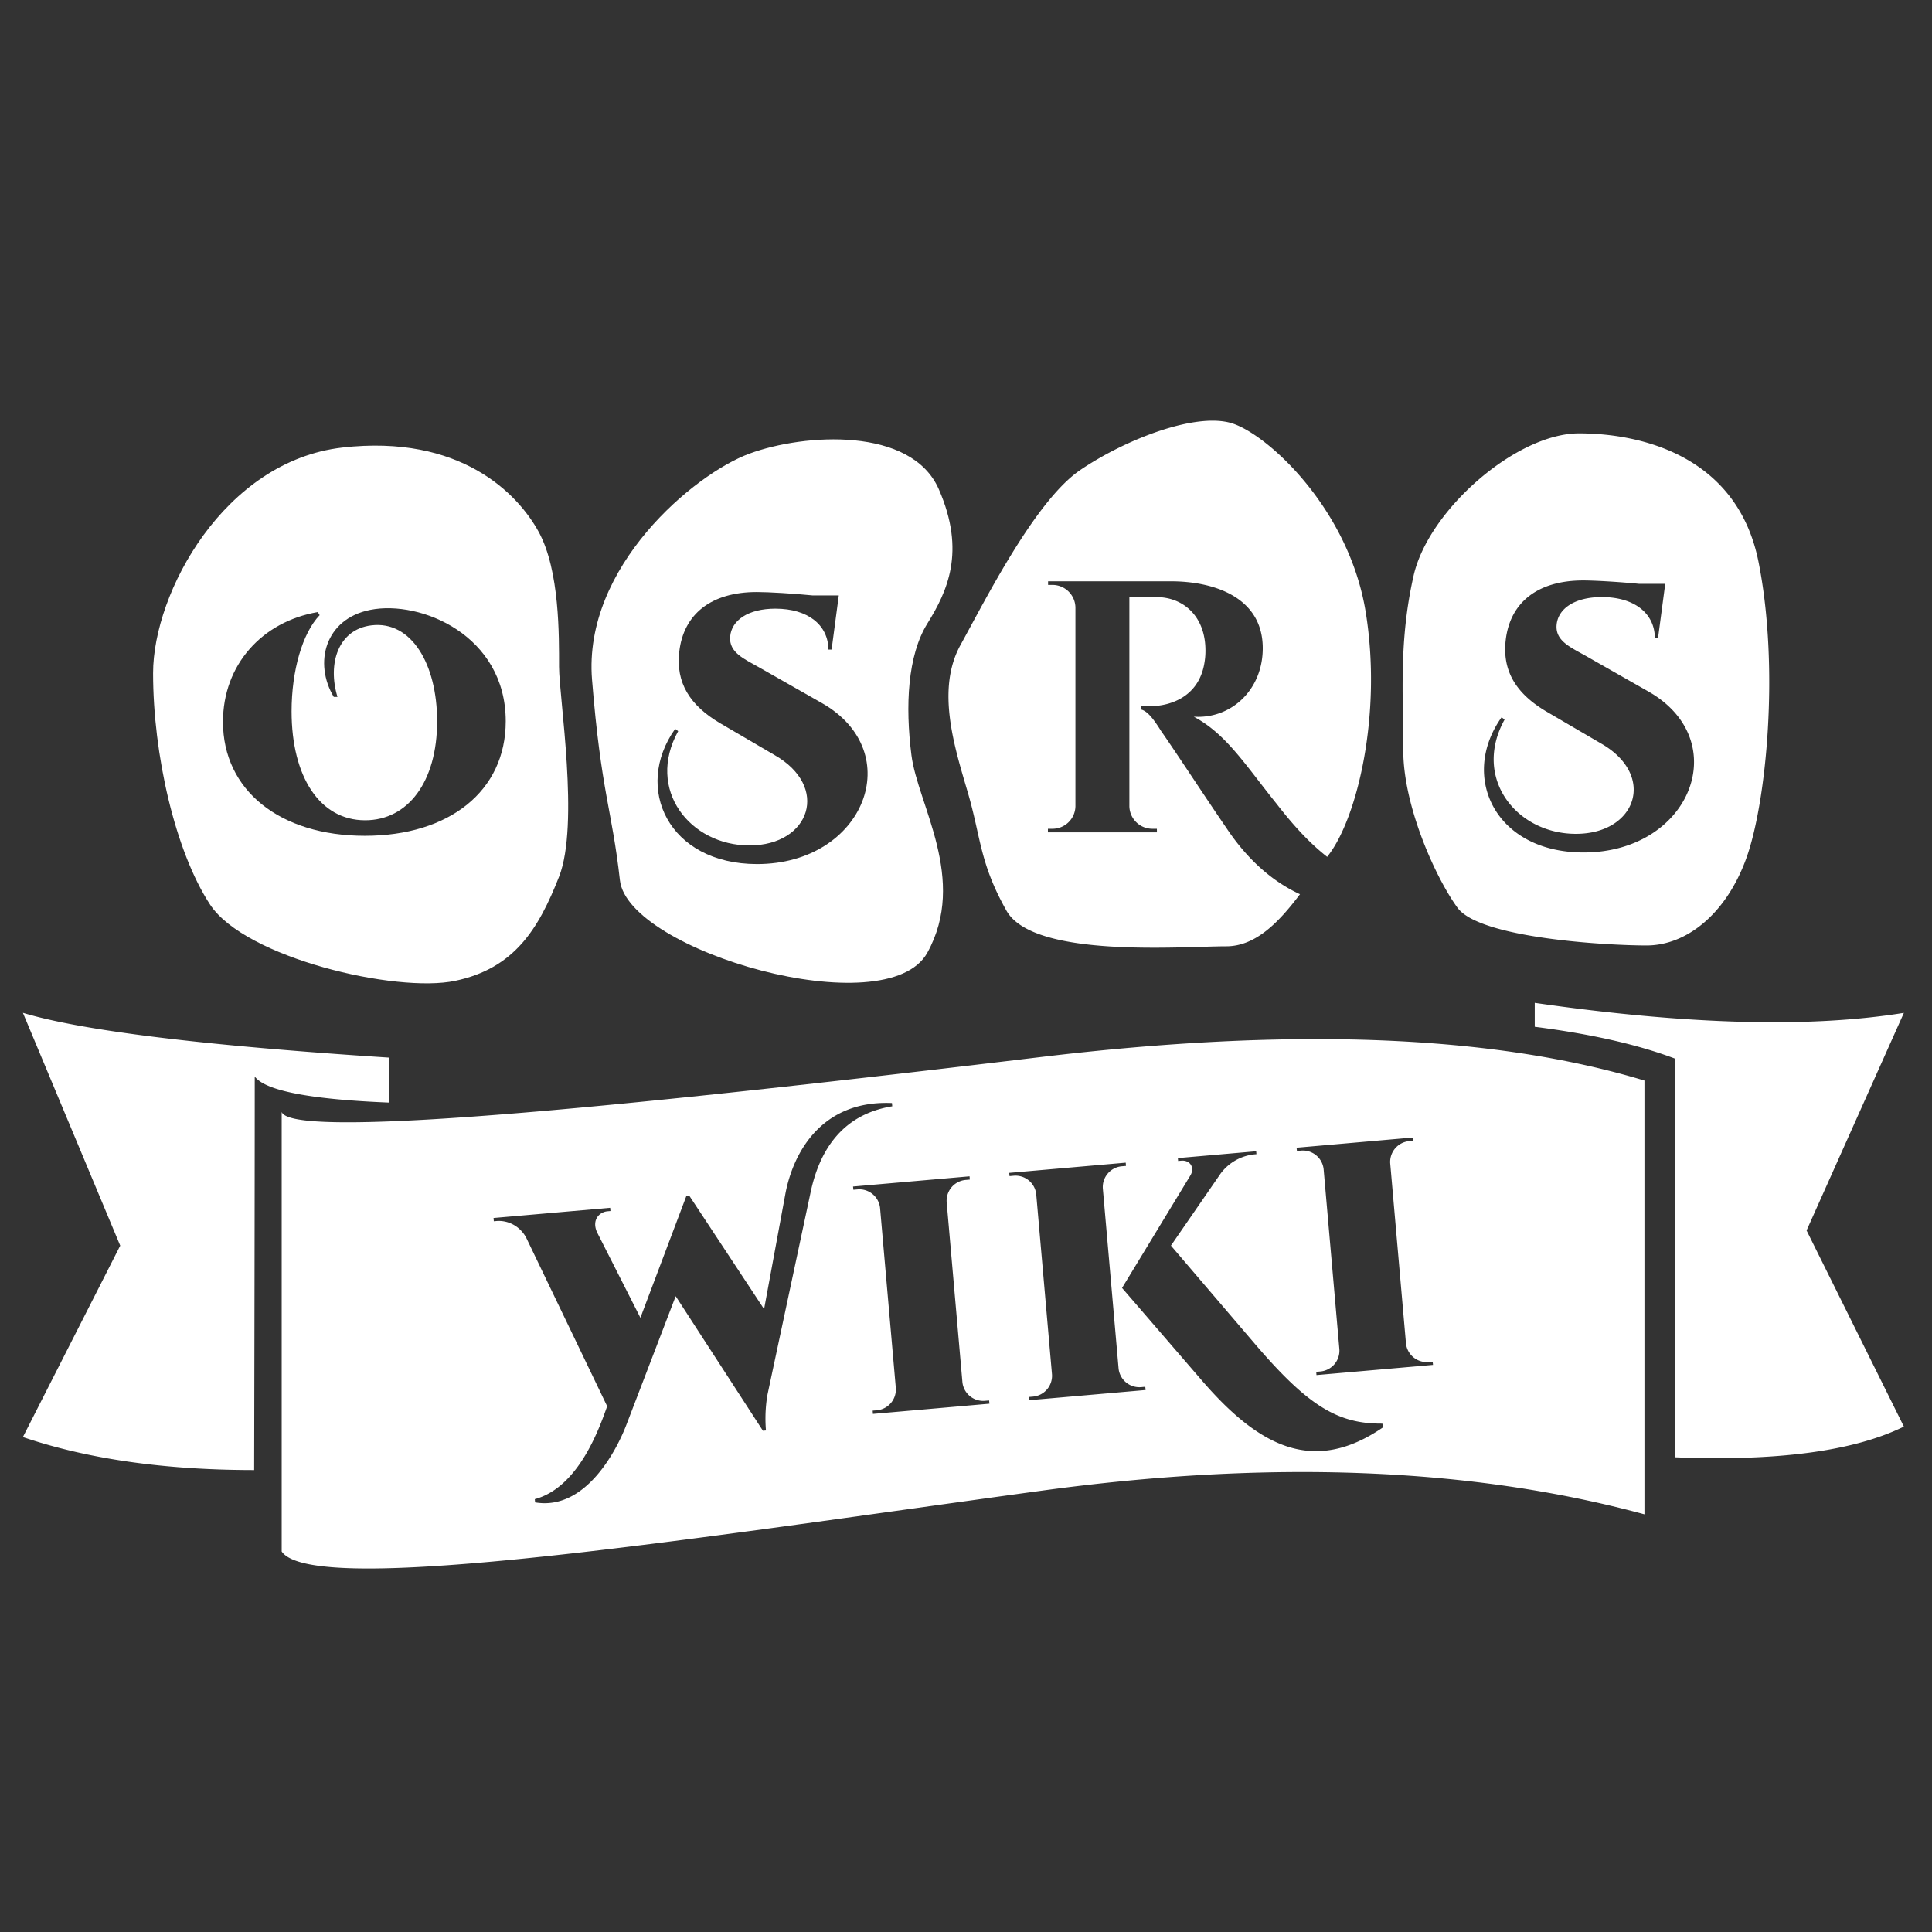 <svg xmlns="http://www.w3.org/2000/svg" viewBox="0 0 136 136" height="1em" width="1em">
  <rect x="0" y="0" width="136" height="136" fill="#333333" stroke="none"/>
  <g fill="#fff" fill-rule="evenodd">
    <path d="M19.829 78.274c.747 2.096 26.945-.687 53.443-3.866 17.665-2.12 31.827-1.568 42.486 1.656v30.534c-12.197-3.306-26.359-3.858-42.486-1.656-24.191 3.301-51.15 7.59-53.443 4.274V78.274zm33.958 13.88-5.259-7.974-.213.011-3.235 8.572-3.048-6.012c-.397-.874.154-1.434.74-1.486l.2-.017-.02-.227-8.21.718.02.229.184-.016c.685-.06 1.554.241 2.071 1.125L42.74 98.99c-.57 1.618-2.033 5.719-5.093 6.54l.02.228c3.586.608 5.785-3.778 6.425-5.457l3.472-9.057 6.14 9.47.215-.018c-.125-1.425.117-2.571.117-2.571l3.027-14.204c.571-2.683 2.035-5.444 5.745-6.045l-.02-.229c-4.925-.214-6.96 3.452-7.51 6.43zm15.84 6.43-.289.024a1.47 1.47 0 0 1-1.59-1.309l-1.11-12.688a1.47 1.47 0 0 1 1.34-1.551l.289-.025-.016-.23-8.203.718.024.228.29-.025c.796-.07 1.5.51 1.588 1.3l1.11 12.683a1.47 1.47 0 0 1-1.339 1.566l-.29.025.017.23 8.203-.719zm8.004-14.934a1.47 1.47 0 0 1 1.34-1.552l.289-.025-.016-.229-8.203.718.024.228.293-.026a1.467 1.467 0 0 1 1.585 1.299l1.11 12.683a1.47 1.47 0 0 1-1.34 1.566l-.288.025.016.229 8.203-.718-.024-.228-.289.025a1.47 1.47 0 0 1-1.59-1.309zm19.678 16.564c-3.143.022-5.24-1.246-8.998-5.644l-5.885-6.887 3.504-5.08a3.385 3.385 0 0 1 2.414-1.347l.1-.009-.018-.206-5.512.482.018.202.22-.02c.627-.054.966.488.648 1.03l-4.815 7.928 5.636 6.533c4.02 4.652 7.853 6.644 12.756 3.266zm3.541-4.362-.289.025a1.47 1.47 0 0 1-1.59-1.31l-1.11-12.687a1.47 1.47 0 0 1 1.34-1.552l.289-.025-.017-.23-8.202.719.024.228.289-.025c.797-.07 1.5.51 1.59 1.3l1.109 12.682a1.47 1.47 0 0 1-1.34 1.566l-.288.026.016.228 8.203-.717z"/>
    <path d="M108.036 70.594v1.684c3.97.507 7.26 1.254 9.872 2.241v28.064c7.223.288 12.594-.432 16.113-2.16l-6.85-13.807 6.85-15.317c-6.624 1.071-15.286.836-25.985-.705zM27.404 74.45v3.165c-5.585-.225-8.742-.838-9.472-1.838 0 5.434-.013 14.669-.041 27.705-6.285 0-11.711-.774-16.279-2.322l6.851-13.476-6.85-16.388c4.16 1.258 12.756 2.31 25.791 3.154zm72.104-33.927c1.045-4.617 7.22-10.016 11.642-10.016 4.421 0 11.155 1.61 12.638 9.045 1.482 7.435.557 16.938-.856 20.855s-4.205 6.147-7.025 6.147c-2.82 0-11.753-.507-13.315-2.662-1.562-2.155-3.812-7.166-3.812-11.084 0-3.919-.318-7.668.728-12.285zm12.144 5.66c-1.095-.619-2.171-1.064-2.078-2.187.094-1.147 1.264-1.967 3.184-1.967 2.317 0 3.722 1.17 3.732 2.879h.226l.505-3.809h-1.822c-1.358-.135-3.109-.24-3.951-.24-3.23 0-5.15 1.568-5.455 4.19-.257 2.2.75 3.792 2.87 5.042l3.817 2.232c3.94 2.23 2.536 6.374-1.747 6.374-4.19 0-7.295-3.933-5.02-8.043l-.21-.164c-2.955 4.157-.483 9.518 5.768 9.518 7.56 0 10.627-7.89 4.556-11.336zM93.424 60.316c-1.275-.995-2.425-2.268-3.56-3.735-2.21-2.744-3.54-4.913-5.832-6.132 2.601.179 4.858-1.858 4.858-4.82 0-3.594-3.446-4.71-6.46-4.71l-8.652.001v.253h.31a1.619 1.619 0 0 1 1.615 1.587v14.005a1.616 1.616 0 0 1-1.615 1.576h-.322v.252h7.675l-.004-.252h-.312a1.619 1.619 0 0 1-1.625-1.587V42.032h1.914c1.825.003 3.346 1.266 3.437 3.534.025.589-.045.977-.09 1.223-.448 2.323-2.44 2.883-3.647 2.917-.31.02-.676.004-.774.007v.237c.462.12.907.733 1.395 1.511.985 1.403 3.264 4.89 4.568 6.782 1.58 2.388 3.388 3.867 5.207 4.705-1.457 1.932-3.095 3.665-5.19 3.665-3.114 0-13.574.865-15.473-2.509s-1.786-5.143-2.728-8.35c-.942-3.209-2.23-7.231-.503-10.359 1.728-3.127 5.247-10.141 8.415-12.3 3.167-2.158 8.202-4.126 10.748-3.28 2.545.847 8.177 6.04 9.354 13.248 1.177 7.21-.598 14.485-2.598 17.106l-.11.146z"/>
    <path d="M52.75 31.935c3.873-1.427 11.408-1.905 13.336 2.503 1.927 4.408.587 7.209-.807 9.457-1.394 2.249-1.561 5.785-1.12 9.261.44 3.476 3.972 8.749 1.12 13.907-2.852 5.16-21.083-.104-21.641-5.1-.558-4.997-1.323-6.18-1.963-14.122s7.202-14.48 11.075-15.906zM53.475 47c-1.094-.62-2.17-1.065-2.077-2.188.094-1.147 1.264-1.967 3.184-1.967 2.317 0 3.722 1.17 3.732 2.879h.225l.506-3.809h-1.822c-1.359-.135-3.109-.24-3.952-.24-3.23 0-5.15 1.568-5.454 4.19-.258 2.2.75 3.792 2.87 5.042l3.817 2.232c3.94 2.23 2.536 6.374-1.748 6.374-4.19 0-7.294-3.933-5.018-8.043l-.211-.164c-2.955 4.157-.483 9.518 5.767 9.518 7.562 0 10.628-7.89 4.557-11.336zM24.096 31.506c8.293-.946 12.34 3.218 13.826 5.937 1.485 2.72 1.431 7.35 1.431 9.493s1.448 11.094 0 14.78c-1.447 3.684-3.143 6.448-7.307 7.327s-14.806-1.616-17.265-5.376-4.005-10.583-4.005-16.277 5.028-14.938 13.32-15.884zm-.34 17.552c-.719-2.371.068-4.753 2.384-5.037 2.818-.35 4.631 2.731 4.631 6.751 0 4.26-2.053 6.97-5.068 6.97-3.19 0-5.178-3.059-5.178-7.669 0-2.862.764-5.506 1.975-6.77l-.13-.218c-3.943.674-6.674 3.733-6.674 7.73 0 4.808 3.998 8.02 9.985 8.02 5.943 0 9.919-3.147 9.919-8.063 0-6.052-5.987-8.542-9.526-7.843-3.212.633-3.998 3.758-2.58 6.129z"/>
  </g>
</svg>
